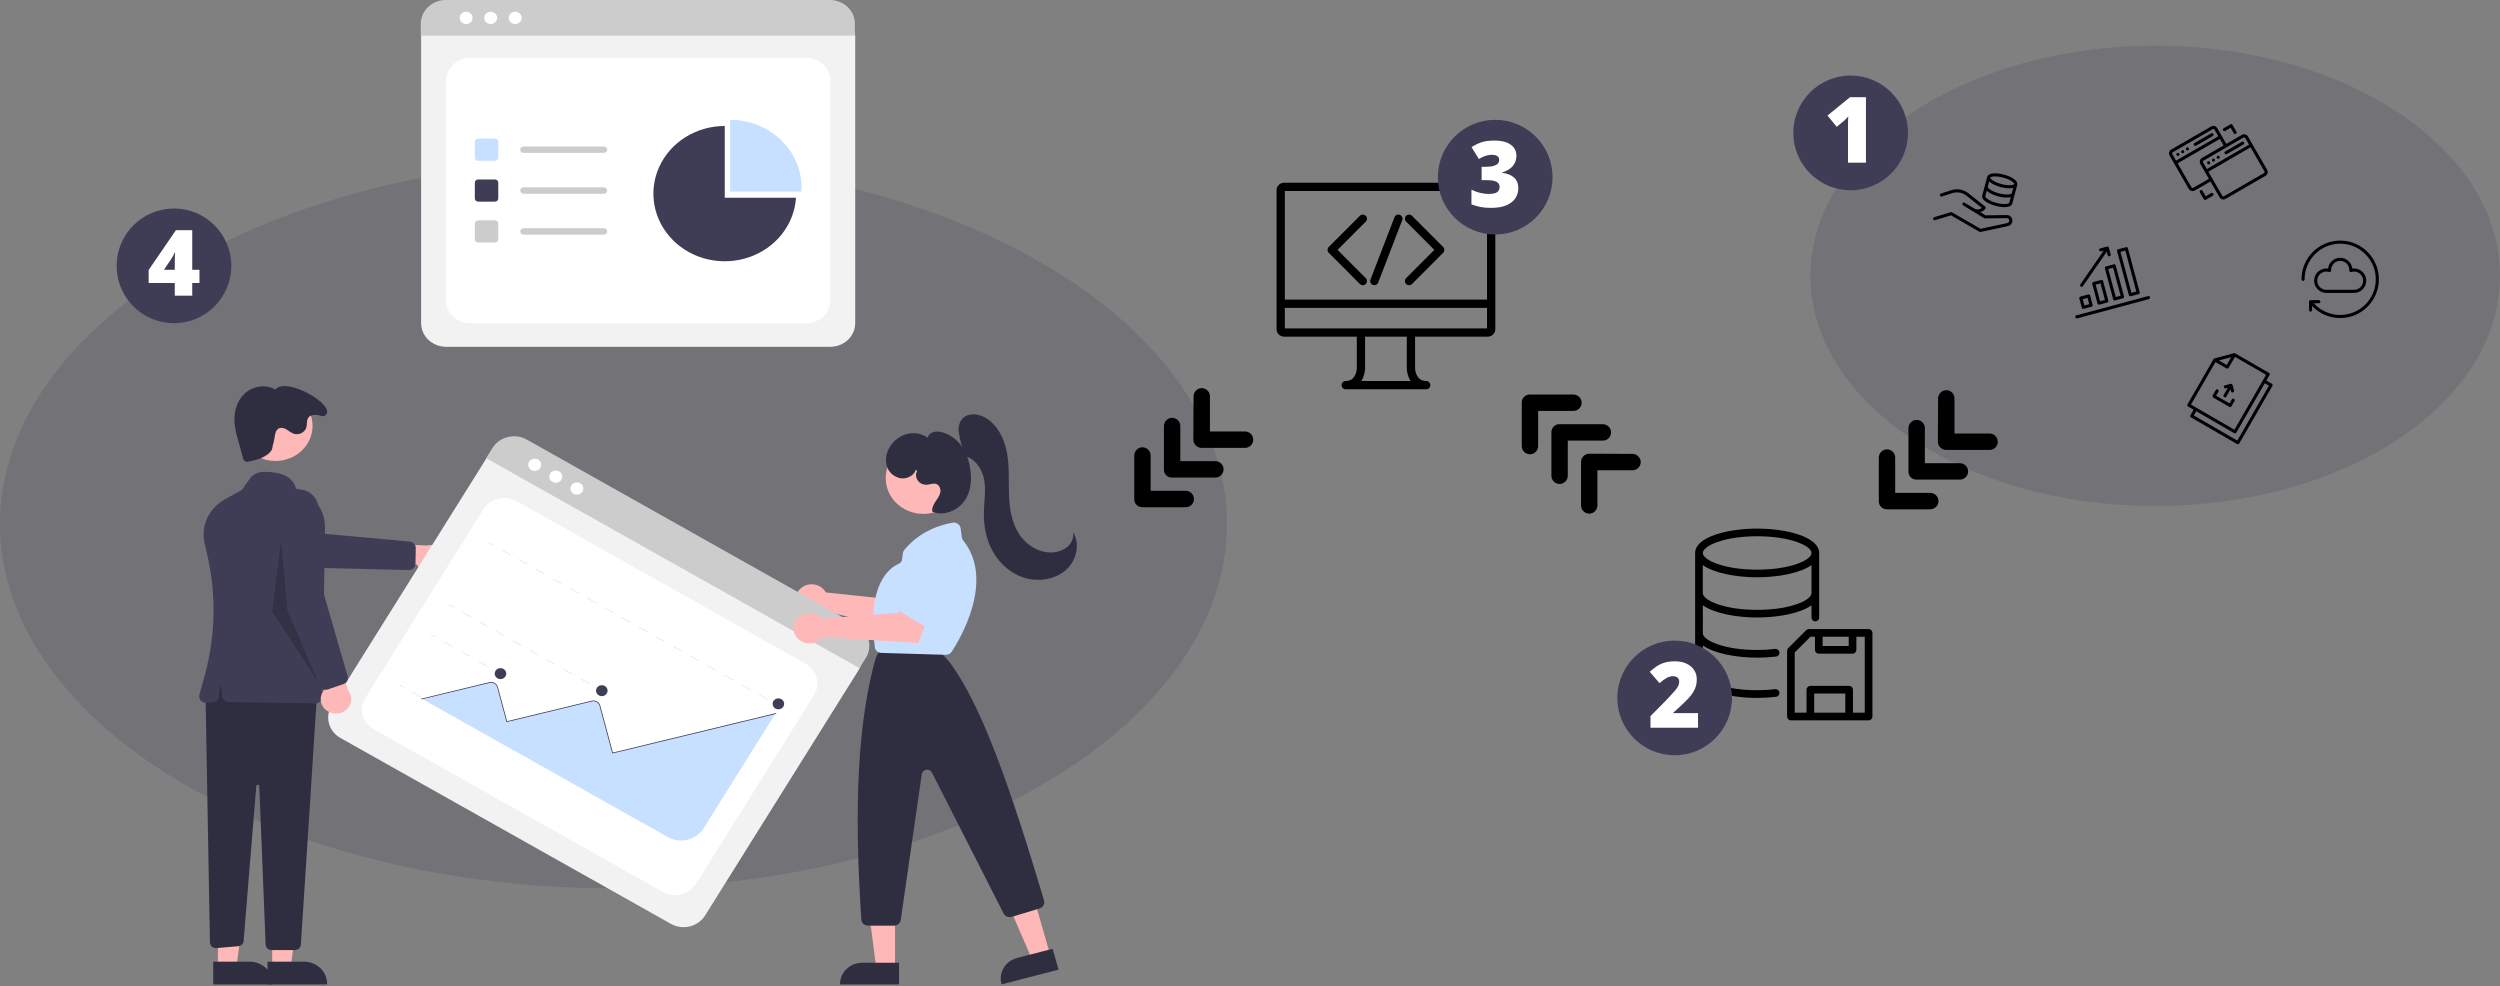 <svg width="1090" height="430" viewBox="0 0 1090 430" fill="none" xmlns="http://www.w3.org/2000/svg">
<rect x="0" y="0" width="1090" height="430" fill="#808080" stroke="none"/>
<ellipse cx="939.685" cy="120.271" rx="150.315" ry="100.333" fill="#3F3D56" fill-opacity="0.2"/>
<g clip-path="url(#clip0_23_180)">
<path d="M949.391 67.983C949.48 68.002 949.567 68.006 949.654 67.995C949.741 67.983 949.827 67.957 949.903 67.913C950.061 67.822 950.17 67.673 950.22 67.504C950.239 67.415 950.252 67.329 950.237 67.236C950.226 67.149 950.194 67.066 950.15 66.99C950.106 66.914 950.05 66.845 949.981 66.791C949.908 66.732 949.827 66.701 949.741 66.673C949.483 66.604 949.196 66.7 949.034 66.918C948.98 66.988 948.94 67.066 948.912 67.152C948.871 67.324 948.894 67.514 948.982 67.666C949.026 67.742 949.087 67.808 949.157 67.861C949.23 67.92 949.304 67.955 949.391 67.983L949.391 67.983Z" fill="black"/>
<path d="M951.482 66.773C951.565 66.796 951.653 66.799 951.74 66.788C951.827 66.777 951.913 66.751 951.989 66.707C952.147 66.616 952.256 66.467 952.306 66.297C952.353 66.122 952.324 65.936 952.236 65.784C952.148 65.632 952.002 65.514 951.827 65.467C951.569 65.397 951.282 65.493 951.12 65.712C951.066 65.782 951.026 65.86 951.004 65.943C950.957 66.118 950.98 66.308 951.068 66.46C951.112 66.536 951.173 66.602 951.243 66.655C951.315 66.714 951.39 66.749 951.482 66.773L951.482 66.773Z" fill="black"/>
<path d="M953.567 65.568C953.65 65.59 953.738 65.594 953.825 65.582C953.912 65.571 953.998 65.545 954.074 65.501C954.232 65.41 954.34 65.261 954.391 65.091C954.41 65.003 954.423 64.917 954.408 64.824C954.397 64.737 954.365 64.654 954.321 64.578C954.233 64.426 954.087 64.308 953.912 64.261C953.654 64.192 953.367 64.287 953.205 64.506C953.151 64.576 953.111 64.654 953.088 64.737C953.042 64.912 953.065 65.102 953.153 65.254C953.197 65.33 953.258 65.396 953.327 65.449C953.401 65.508 953.475 65.543 953.567 65.568L953.567 65.568Z" fill="black"/>
<path d="M957.475 63.535L964.777 59.312C965.099 59.126 965.21 58.711 965.024 58.389C964.839 58.067 964.424 57.956 964.103 58.142L956.8 62.365C956.479 62.551 956.368 62.966 956.553 63.288C956.739 63.609 957.147 63.724 957.475 63.535Z" fill="black"/>
<path d="M977.465 58.8L970.66 62.736L966.687 55.843C966.157 54.924 964.978 54.607 964.06 55.138L946.653 65.205C945.736 65.735 945.42 66.917 945.949 67.835L954.317 82.352C954.846 83.271 956.026 83.587 956.943 83.057L963.748 79.121L967.721 86.014C968.251 86.933 969.43 87.25 970.348 86.719L987.755 76.652C988.672 76.122 988.989 74.941 988.459 74.022L980.091 59.505C979.562 58.587 978.382 58.27 977.465 58.8L977.465 58.8ZM978.923 60.181L980.582 63.059L962.181 73.701L960.522 70.822C960.363 70.547 960.457 70.196 960.732 70.037L978.139 59.97C978.414 59.812 978.764 59.906 978.922 60.181L978.923 60.181ZM947.327 66.375L964.735 56.309C965.009 56.15 965.359 56.244 965.518 56.519L967.177 59.398L948.776 70.039L947.117 67.16C946.958 66.885 947.052 66.534 947.327 66.376L947.327 66.375ZM956.268 81.887C955.993 82.046 955.643 81.952 955.485 81.677L949.451 71.209L967.852 60.568L969.491 63.412L960.057 68.867C959.14 69.398 958.824 70.579 959.354 71.498L963.077 77.958L956.272 81.893L956.268 81.887ZM987.081 75.482L969.673 85.549C969.398 85.708 969.048 85.614 968.89 85.339L962.853 74.865L981.254 64.224L987.291 74.698C987.449 74.972 987.356 75.323 987.081 75.482L987.081 75.482Z" fill="black"/>
<path d="M963.151 70.331C963.063 70.312 962.971 70.303 962.885 70.314C962.711 70.336 962.547 70.431 962.441 70.57C962.381 70.644 962.344 70.728 962.322 70.811C962.3 70.894 962.291 70.985 962.302 71.072C962.316 71.165 962.349 71.248 962.392 71.324C962.436 71.4 962.492 71.469 962.561 71.523C962.631 71.576 962.715 71.614 962.798 71.636C962.973 71.683 963.156 71.663 963.314 71.572C963.466 71.484 963.58 71.332 963.627 71.156C963.649 71.073 963.653 70.985 963.642 70.898C963.63 70.811 963.604 70.725 963.56 70.649C963.516 70.573 963.455 70.507 963.382 70.448C963.312 70.394 963.234 70.353 963.151 70.331Z" fill="black"/>
<path d="M965.231 69.128C964.979 69.056 964.692 69.151 964.526 69.364C964.467 69.437 964.43 69.521 964.408 69.604C964.386 69.687 964.382 69.775 964.387 69.866C964.402 69.959 964.434 70.042 964.478 70.118C964.566 70.27 964.712 70.388 964.884 70.43C965.059 70.477 965.242 70.457 965.399 70.365C965.551 70.278 965.666 70.125 965.707 69.953C965.754 69.778 965.734 69.595 965.646 69.442C965.602 69.366 965.541 69.3 965.468 69.241C965.398 69.188 965.32 69.147 965.231 69.128L965.231 69.128Z" fill="black"/>
<path d="M967.322 67.919C967.064 67.85 966.771 67.949 966.612 68.158C966.552 68.231 966.515 68.316 966.493 68.398C966.471 68.482 966.467 68.57 966.473 68.66C966.487 68.753 966.519 68.836 966.563 68.912C966.651 69.064 966.797 69.182 966.969 69.224C967.144 69.271 967.327 69.251 967.485 69.16C967.642 69.068 967.751 68.92 967.798 68.744C967.839 68.572 967.819 68.389 967.731 68.237C967.687 68.16 967.626 68.095 967.553 68.035C967.483 67.982 967.405 67.941 967.322 67.919L967.322 67.919Z" fill="black"/>
<path d="M969.957 66.949C970.143 67.271 970.557 67.382 970.879 67.197L978.182 62.973C978.503 62.788 978.614 62.372 978.428 62.05C978.243 61.729 977.828 61.617 977.507 61.803L970.204 66.026C969.883 66.212 969.772 66.627 969.957 66.949Z" fill="black"/>
<path d="M974.842 58.344C975.163 58.158 975.275 57.743 975.089 57.421L973.379 54.454C973.194 54.132 972.779 54.021 972.458 54.207L969.496 55.92C969.174 56.106 969.063 56.521 969.249 56.843C969.434 57.164 969.849 57.276 970.17 57.09L972.548 55.715L973.921 58.096C974.11 58.424 974.521 58.529 974.842 58.344Z" fill="black"/>
<path d="M959.381 82.95C959.06 83.136 958.949 83.551 959.134 83.873L960.844 86.839C961.03 87.161 961.445 87.272 961.766 87.087L964.728 85.374C965.049 85.188 965.16 84.773 964.975 84.451C964.789 84.129 964.375 84.018 964.053 84.204L961.675 85.579L960.303 83.197C960.117 82.876 959.703 82.764 959.381 82.95Z" fill="black"/>
</g>
<g clip-path="url(#clip1_23_180)">
<path d="M953.991 177.233L956.403 178.628L955.011 181.045C954.825 181.367 954.936 181.782 955.257 181.968L975.382 193.606C975.703 193.792 976.118 193.68 976.303 193.358L990.782 168.239C990.968 167.917 990.857 167.502 990.535 167.316L988.123 165.921L989.516 163.504C989.701 163.183 989.59 162.767 989.269 162.582L974.542 154.065C974.531 154.058 974.516 154.058 974.498 154.047C974.431 154.016 974.363 153.985 974.291 153.974C974.204 153.963 974.113 153.973 974.024 153.992L965.513 156.286C965.43 156.308 965.346 156.346 965.276 156.399C965.206 156.452 965.145 156.518 965.101 156.594L953.739 176.307C953.559 176.632 953.664 177.044 953.991 177.233L953.991 177.233ZM989.276 168.149L975.472 192.097L956.516 181.135L957.572 179.304L974.115 188.871C974.436 189.057 974.851 188.945 975.036 188.623L987.448 167.091L989.276 168.149ZM974.205 187.363L955.249 176.4L965.937 157.858L970.751 160.641C971.072 160.827 971.486 160.716 971.672 160.394L974.451 155.573L988.009 163.414L974.205 187.363ZM967.435 157.164L972.807 155.722L970.841 159.133L967.435 157.164Z" fill="black"/>
<path d="M970.43 169.319L971.324 169.079L969.496 172.251C969.311 172.573 969.422 172.988 969.743 173.174C970.064 173.359 970.479 173.248 970.664 172.926L972.493 169.755L972.732 170.651C972.782 170.835 972.897 170.972 973.049 171.06C973.201 171.148 973.381 171.174 973.562 171.13C973.921 171.034 974.133 170.665 974.037 170.305L973.375 167.832C973.353 167.749 973.316 167.665 973.257 167.591C973.151 167.452 972.987 167.357 972.813 167.335C972.726 167.323 972.638 167.327 972.546 167.352L970.077 168.015C969.717 168.111 969.505 168.48 969.601 168.84C969.697 169.199 970.071 169.416 970.43 169.319L970.43 169.319Z" fill="black"/>
<path d="M966.079 170.072L964.73 172.412C964.544 172.734 964.655 173.149 964.977 173.335L971.987 177.389C972.309 177.575 972.723 177.464 972.909 177.142L974.258 174.802C974.443 174.48 974.332 174.065 974.011 173.879C973.69 173.693 973.275 173.804 973.089 174.126L972.078 175.882L966.236 172.503L967.247 170.748C967.433 170.426 967.322 170.011 967.001 169.825C966.679 169.639 966.264 169.75 966.079 170.072L966.079 170.072Z" fill="black"/>
</g>
<path d="M1026.36 127.709C1029.3 127.709 1031.68 125.317 1031.68 122.378C1031.68 119.439 1029.3 117.047 1026.36 117.047C1026.11 117.047 1025.86 117.068 1025.61 117.101C1025.3 114.453 1023.05 112.392 1020.32 112.392C1017.6 112.392 1015.35 114.453 1015.04 117.101C1014.79 117.068 1014.54 117.047 1014.29 117.047C1011.35 117.047 1008.96 119.439 1008.96 122.378C1008.96 125.317 1011.35 127.709 1014.29 127.709H1026.36ZM1010.31 122.379C1010.31 120.183 1012.09 118.399 1014.29 118.399C1014.69 118.399 1015.1 118.46 1015.48 118.581C1015.69 118.649 1015.92 118.609 1016.09 118.473C1016.27 118.338 1016.36 118.129 1016.36 117.906L1016.35 117.724C1016.35 115.528 1018.13 113.744 1020.32 113.744C1022.52 113.744 1024.3 115.528 1024.3 117.724L1024.28 117.906C1024.28 118.129 1024.37 118.338 1024.55 118.473C1024.72 118.609 1024.95 118.649 1025.16 118.581C1025.54 118.46 1025.95 118.399 1026.35 118.399C1028.55 118.399 1030.33 120.183 1030.33 122.379C1030.33 124.574 1028.55 126.358 1026.35 126.358H1014.29C1012.1 126.358 1010.31 124.568 1010.31 122.379H1010.31Z" fill="black"/>
<path d="M1020.32 104.893C1011.02 104.893 1003.46 112.467 1003.46 121.784C1003.46 122.155 1003.76 122.459 1004.13 122.459C1004.51 122.459 1004.81 122.155 1004.81 121.784C1004.81 113.216 1011.77 106.244 1020.32 106.244C1028.88 106.244 1035.84 113.216 1035.84 121.784C1035.84 130.351 1028.88 137.324 1020.32 137.324C1015.89 137.324 1011.78 135.479 1008.84 132.223H1011.01C1011.38 132.223 1011.68 131.919 1011.68 131.547C1011.68 131.176 1011.38 130.872 1011.01 130.872H1007.39C1007.37 130.872 1007.35 130.885 1007.32 130.885C1007.27 130.892 1007.23 130.899 1007.18 130.912C1007.14 130.926 1007.1 130.946 1007.06 130.973C1007.04 130.987 1007.01 130.994 1006.99 131.007C1006.98 131.014 1006.97 131.027 1006.97 131.041C1006.93 131.074 1006.9 131.108 1006.87 131.149C1006.85 131.182 1006.83 131.216 1006.81 131.25C1006.79 131.29 1006.78 131.331 1006.77 131.371C1006.75 131.419 1006.74 131.459 1006.74 131.507C1006.74 131.52 1006.73 131.534 1006.73 131.554V135.175C1006.73 135.547 1007.03 135.851 1007.41 135.851C1007.78 135.851 1008.08 135.547 1008.08 135.175V133.398C1011.25 136.769 1015.61 138.675 1020.32 138.675C1029.63 138.675 1037.19 131.101 1037.19 121.784C1037.19 112.467 1029.63 104.893 1020.32 104.893L1020.32 104.893Z" fill="black"/>
<path d="M907.066 129.304C906.708 129.401 906.493 129.773 906.589 130.132L907.674 134.185C907.77 134.544 908.141 134.758 908.5 134.662L911.921 133.744C912.279 133.648 912.494 133.276 912.398 132.917L911.313 128.864C911.217 128.505 910.846 128.29 910.487 128.386L907.066 129.304ZM910.913 132.616L908.796 133.184L908.061 130.437L910.178 129.868L910.913 132.616Z" fill="black"/>
<path d="M912.695 122.961C912.337 123.057 912.122 123.429 912.218 123.788L914.507 132.344C914.603 132.703 914.975 132.918 915.333 132.822L918.754 131.903C919.112 131.807 919.327 131.435 919.231 131.076L916.942 122.52C916.846 122.161 916.474 121.946 916.116 122.042L912.695 122.961ZM917.755 130.78L915.637 131.348L913.696 124.091L915.813 123.522L917.755 130.78Z" fill="black"/>
<path d="M922.169 130.993L925.59 130.075C925.948 129.979 926.163 129.607 926.067 129.248L922.449 115.725C922.353 115.366 921.982 115.151 921.623 115.248L918.202 116.166C917.844 116.262 917.629 116.634 917.725 116.993L921.343 130.516C921.439 130.875 921.81 131.09 922.169 130.993ZM919.203 117.296L921.32 116.728L924.589 128.945L922.471 129.513L919.203 117.296Z" fill="black"/>
<path d="M926.946 107.762L923.525 108.68C923.167 108.777 922.953 109.149 923.049 109.508L928.178 128.682C928.274 129.041 928.645 129.255 929.004 129.159L932.425 128.241C932.783 128.145 932.998 127.773 932.902 127.414L927.773 108.24C927.676 107.881 927.305 107.666 926.946 107.762L926.946 107.762ZM931.424 127.111L929.306 127.679L924.526 109.81L926.644 109.242L931.424 127.111Z" fill="black"/>
<path d="M936.592 129.096L905.317 137.489C904.959 137.586 904.744 137.958 904.84 138.317C904.936 138.676 905.308 138.891 905.666 138.795L936.941 130.401C937.299 130.305 937.514 129.932 937.418 129.573C937.322 129.215 936.95 129 936.592 129.096Z" fill="black"/>
<path d="M918.941 111.254C919.037 111.613 919.409 111.828 919.767 111.731C920.125 111.635 920.34 111.263 920.244 110.904L919.465 107.993C919.457 107.961 919.437 107.938 919.421 107.907C919.403 107.863 919.384 107.819 919.36 107.784C919.328 107.743 919.299 107.709 919.262 107.677C919.242 107.655 919.222 107.632 919.195 107.611C919.187 107.606 919.181 107.608 919.172 107.603C919.131 107.579 919.085 107.564 919.045 107.546C919.006 107.529 918.973 107.51 918.93 107.507C918.894 107.503 918.853 107.507 918.817 107.503C918.768 107.502 918.719 107.501 918.674 107.513C918.667 107.515 918.652 107.512 918.646 107.514L915.734 108.295C915.375 108.392 915.161 108.764 915.257 109.123C915.353 109.482 915.724 109.697 916.083 109.6L917.21 109.298L907.031 124.005C906.82 124.314 906.897 124.733 907.199 124.946C907.369 125.062 907.573 125.091 907.755 125.042C907.905 125.002 908.041 124.909 908.137 124.772L918.537 109.746L918.941 111.254Z" fill="black"/>
<path d="M875.186 97.265L863.499 99.759L851.064 92.575C850.9 92.482 850.71 92.459 850.528 92.515L843.295 94.701C842.94 94.801 842.741 95.181 842.848 95.539C842.917 95.774 843.104 95.936 843.319 95.994C843.437 96.025 843.563 96.025 843.691 95.989L850.649 93.89L863.054 101.06C863.2 101.141 863.366 101.171 863.53 101.131L875.477 98.581C876.135 98.443 876.688 98.046 877.043 97.477C877.398 96.907 877.496 96.227 877.327 95.58C877.046 94.49 876.059 93.743 874.938 93.757L865.665 93.884L863.389 92.497C864.257 92.254 865.049 91.746 865.63 90.986C865.854 90.696 865.799 90.276 865.512 90.045L858.192 84.254C856.095 82.594 853.323 82.094 850.776 82.922L846.242 84.391C845.89 84.506 845.69 84.886 845.812 85.241C845.927 85.593 846.307 85.793 846.661 85.671L851.195 84.202C853.312 83.518 855.611 83.932 857.358 85.311L864.088 90.642C863.155 91.413 861.808 91.541 860.734 90.882L856.63 88.396C856.311 88.205 855.9 88.305 855.703 88.623C855.506 88.941 855.612 89.354 855.93 89.551L860.034 92.037L865.122 95.131C865.23 95.195 865.354 95.228 865.48 95.227L874.947 95.103C875.446 95.09 875.886 95.432 876.015 95.914C876.09 96.207 876.046 96.503 875.886 96.761C875.725 97.025 875.483 97.198 875.186 97.265L875.186 97.265Z" fill="black"/>
<path d="M879.527 80.594C880.006 78.805 876.965 76.989 873.714 76.117C870.462 75.244 866.922 75.294 866.444 77.082L865.362 81.129C865.356 81.148 865.356 81.176 865.351 81.196C865.347 81.209 865.337 81.22 865.334 81.233L864.251 85.279C863.752 87.146 866.911 88.91 870.065 89.757C873.218 90.603 876.833 90.664 877.334 88.791L878.417 84.744C878.42 84.731 878.417 84.716 878.421 84.704C878.426 84.684 878.438 84.666 878.445 84.64L879.527 80.594ZM867.295 79.123C868.371 80.139 870.27 81.026 872.257 81.56C874.244 82.093 876.333 82.276 877.771 81.934L877.141 84.29C877.031 84.701 874.925 85.213 871.524 84.3C868.123 83.388 866.555 81.889 866.665 81.478L867.295 79.123ZM873.364 77.422C876.765 78.335 878.334 79.833 878.224 80.244C878.114 80.655 876.007 81.167 872.606 80.254C869.205 79.341 867.637 77.843 867.747 77.432C867.857 77.021 869.963 76.509 873.364 77.422ZM870.416 88.445C867.015 87.532 865.446 86.033 865.556 85.622L866.212 83.168C867.288 84.185 869.188 85.072 871.175 85.606C873.162 86.139 875.25 86.322 876.689 85.98L876.033 88.434C875.923 88.846 873.823 89.359 870.416 88.445Z" fill="black"/>
<path d="M814.707 274.276H788.67C788.236 274.276 787.802 274.46 787.485 274.761L779.651 282.604C779.334 282.922 779.167 283.34 779.167 283.791L779.166 312.404C779.166 313.324 779.918 314.076 780.836 314.076H814.707C815.626 314.076 816.377 313.324 816.377 312.404V275.951C816.377 275.014 815.626 274.278 814.707 274.278L814.707 274.276ZM806.038 277.621V281.668H794.665V277.621H806.038ZM790.99 310.731V302.387H804.552L804.552 310.731H790.99ZM813.036 310.731H807.892V300.715C807.892 299.795 807.141 299.043 806.222 299.043L789.32 299.042C788.401 299.042 787.65 299.794 787.65 300.714V310.731H782.506L782.505 284.476L789.353 277.62H791.323V283.339C791.323 284.259 792.075 285.011 792.993 285.011H807.707C808.626 285.011 809.377 284.259 809.377 283.339L809.379 277.62H813.037L813.036 310.731Z" fill="black"/>
<path d="M774.356 303.808C775.275 303.708 775.926 302.872 775.826 301.952C775.726 301.033 774.891 300.364 773.972 300.481C771.45 300.782 768.812 300.932 766.139 300.932C751.459 300.932 742.44 296.685 742.44 293.642V281.418C747.35 284.896 756.936 286.735 766.139 286.735C768.962 286.735 771.717 286.585 774.357 286.267C775.275 286.167 775.927 285.331 775.827 284.411C775.727 283.491 774.892 282.822 773.973 282.939C771.468 283.24 768.829 283.391 766.14 283.391C751.46 283.391 742.44 279.143 742.44 276.116L742.439 263.909C747.35 267.387 756.936 269.227 766.139 269.227C775.341 269.227 784.912 267.404 789.822 263.909V269.243C789.822 270.163 790.574 270.915 791.492 270.915C792.411 270.915 793.162 270.163 793.162 269.243V241.1C793.162 234.193 779.233 230.465 766.122 230.465C753.011 230.465 739.081 234.193 739.081 241.1V293.658C739.081 300.565 753.01 304.293 766.122 304.293C768.928 304.277 771.7 304.126 774.356 303.808L774.356 303.808ZM766.122 265.899C751.441 265.899 742.422 261.651 742.422 258.608V246.384C747.332 249.862 756.919 251.702 766.122 251.702C775.324 251.702 784.911 249.862 789.821 246.384V258.608C789.821 261.651 780.802 265.899 766.122 265.899ZM766.122 233.808C780.802 233.808 789.821 238.056 789.821 241.098C789.821 244.142 780.803 248.373 766.122 248.373C751.441 248.373 742.422 244.126 742.422 241.099C742.422 238.072 751.441 233.808 766.122 233.808Z" fill="black"/>
<g clip-path="url(#clip2_23_180)">
<path d="M845.989 195.109C846.669 195.791 847.562 196.174 848.497 196.174L867.459 196.174C869.415 196.174 871.03 194.556 871.03 192.598C871.03 190.64 869.415 189.022 867.459 189.022L852.153 189.022L852.153 173.698C852.153 171.74 850.538 170.122 848.582 170.122C847.562 170.122 846.711 170.548 846.074 171.187C845.436 171.825 845.011 172.762 845.011 173.698L844.926 192.598C844.926 193.535 845.308 194.429 845.989 195.11L845.989 195.109Z" fill="black"/>
<path d="M835.572 209.114L854.534 209.114C856.49 209.114 858.106 207.497 858.106 205.539C858.106 203.581 856.49 201.963 854.534 201.963L839.229 201.963L839.229 186.639C839.229 184.681 837.613 183.063 835.658 183.063C834.637 183.063 833.787 183.489 833.149 184.127C832.512 184.766 832.086 185.702 832.086 186.639L832.086 205.624C832.001 207.497 833.617 209.115 835.573 209.115L835.572 209.114Z" fill="black"/>
<path d="M822.648 222.055L841.61 222.055C843.565 222.055 845.181 220.437 845.181 218.479C845.181 216.521 843.565 214.904 841.61 214.904L826.304 214.904L826.304 199.494C826.304 197.536 824.688 195.919 822.733 195.919C821.713 195.919 820.862 196.344 820.224 196.983C819.587 197.621 819.162 198.558 819.161 199.494L819.161 218.479C819.076 220.438 820.692 222.055 822.648 222.055L822.648 222.055Z" fill="black"/>
</g>
<g clip-path="url(#clip3_23_180)">
<path d="M690.398 198.877C689.718 199.558 689.336 200.452 689.335 201.388L689.335 220.374C689.335 222.332 690.951 223.949 692.907 223.949C694.862 223.949 696.478 222.332 696.478 220.374L696.478 205.049L711.784 205.049C713.739 205.049 715.355 203.431 715.355 201.474C715.355 200.452 714.93 199.6 714.292 198.962C713.654 198.324 712.719 197.898 711.783 197.898L692.907 197.813C691.971 197.813 691.078 198.196 690.398 198.877L690.398 198.877Z" fill="black"/>
<path d="M676.411 188.448L676.411 207.433C676.411 209.391 678.026 211.009 679.982 211.009C681.937 211.009 683.553 209.391 683.553 207.433L683.553 192.109L698.859 192.109C700.814 192.109 702.43 190.491 702.43 188.533C702.43 187.512 702.005 186.66 701.367 186.022C700.729 185.383 699.794 184.957 698.859 184.957L679.897 184.957C678.026 184.872 676.41 186.49 676.41 188.448L676.411 188.448Z" fill="black"/>
<path d="M663.486 175.507L663.486 194.492C663.486 196.45 665.102 198.068 667.057 198.068C669.013 198.068 670.628 196.45 670.628 194.492L670.628 179.168L686.019 179.168C687.975 179.168 689.59 177.55 689.59 175.592C689.59 174.571 689.165 173.719 688.527 173.081C687.89 172.443 686.954 172.017 686.019 172.017L667.057 172.017C665.101 171.931 663.485 173.549 663.485 175.507L663.486 175.507Z" fill="black"/>
</g>
<path d="M648.679 79.664H559.866C558.057 79.664 556.585 81.138 556.585 82.95V143.502C556.585 145.314 558.057 146.788 559.866 146.788H591.572L591.573 160.604C591.566 160.829 591.365 166.122 586.726 166.122C585.73 166.122 584.923 166.93 584.923 167.927C584.923 168.925 585.73 169.733 586.726 169.733H621.821C622.817 169.733 623.624 168.925 623.624 167.927C623.624 166.93 622.817 166.122 621.821 166.122C617.307 166.122 616.994 161.162 616.974 160.654L616.973 146.788H648.679C650.488 146.788 651.96 145.314 651.96 143.503V82.948C651.96 81.137 650.488 79.663 648.679 79.663V79.664ZM593.526 166.124C594.689 164.304 595.137 162.17 595.18 160.657V146.79H613.366L613.367 160.708C613.409 162.195 613.856 164.313 615.016 166.125L593.526 166.124ZM648.353 143.177H560.193V134.223H648.353V143.177ZM648.353 130.612H560.193V83.277H648.353V130.612Z" fill="black"/>
<path d="M592.914 123.814C593.266 124.167 593.728 124.343 594.189 124.343C594.65 124.343 595.112 124.167 595.464 123.814C596.169 123.109 596.169 121.966 595.464 121.26L583.168 108.948L595.464 96.637C596.169 95.932 596.169 94.788 595.464 94.083C594.759 93.377 593.618 93.377 592.913 94.083L579.341 107.671C579.003 108.01 578.813 108.469 578.813 108.948C578.813 109.426 579.003 109.886 579.341 110.224L592.914 123.814Z" fill="black"/>
<path d="M613.078 123.814C613.43 124.167 613.891 124.343 614.353 124.343C614.814 124.343 615.275 124.167 615.628 123.814L629.201 110.225C629.539 109.887 629.729 109.428 629.729 108.949C629.729 108.469 629.539 108.01 629.201 107.671L615.628 94.083C614.923 93.377 613.782 93.377 613.077 94.083C612.372 94.788 612.372 95.931 613.077 96.637L625.373 108.948L613.078 121.261C612.373 121.966 612.373 123.11 613.078 123.814V123.814Z" fill="black"/>
<path d="M598.566 124.221C598.779 124.303 598.999 124.342 599.214 124.342C599.939 124.342 600.622 123.902 600.898 123.185L611.364 96.007C611.723 95.076 611.259 94.031 610.329 93.672C609.398 93.313 608.356 93.777 607.998 94.708L597.532 121.886C597.173 122.817 597.637 123.862 598.566 124.221L598.566 124.221Z" fill="black"/>
<ellipse cx="267.476" cy="228.424" rx="267.476" ry="158.902" fill="#3F3D56" fill-opacity="0.2"/>
<g clip-path="url(#clip4_23_180)">
<path d="M362.027 151.2H194.459C191.582 151.197 188.825 150.112 186.791 148.184C184.757 146.255 183.613 143.641 183.609 140.914V16.142C183.612 14.144 184.45 12.229 185.94 10.816C187.43 9.403 189.45 8.608 191.558 8.606H364.791C366.935 8.609 368.99 9.417 370.506 10.854C372.022 12.291 372.874 14.24 372.877 16.272V140.914C372.874 143.641 371.73 146.255 369.696 148.184C367.662 150.112 364.904 151.197 362.027 151.2Z" fill="#F2F2F2"/>
<path d="M204.98 140.914H351.507C354.297 140.914 356.973 139.863 358.946 137.992C360.919 136.122 362.027 133.585 362.027 130.94V35.221C362.027 32.576 360.919 30.039 358.946 28.168C356.973 26.298 354.297 25.247 351.507 25.247H204.98C202.189 25.247 199.513 26.298 197.54 28.168C195.567 30.039 194.459 32.576 194.459 35.221V130.94C194.459 133.585 195.567 136.122 197.54 137.992C199.513 139.863 202.189 140.914 204.98 140.914Z" fill="white"/>
<path d="M372.726 15.553H183.457V10.317C183.461 7.581 184.61 4.958 186.651 3.024C188.693 1.09 191.46 0.002 194.346 0H361.837C364.723 0.002 367.49 1.09 369.532 3.024C371.573 4.958 372.722 7.581 372.726 10.317V15.553Z" fill="#CCCCCC"/>
<path d="M203.247 10.463C204.802 10.463 206.063 9.267 206.063 7.792C206.063 6.318 204.802 5.122 203.247 5.122C201.691 5.122 200.43 6.318 200.43 7.792C200.43 9.267 201.691 10.463 203.247 10.463Z" fill="white"/>
<path d="M213.937 10.463C215.493 10.463 216.754 9.267 216.754 7.792C216.754 6.318 215.493 5.122 213.937 5.122C212.382 5.122 211.121 6.318 211.121 7.792C211.121 9.267 212.382 10.463 213.937 10.463Z" fill="white"/>
<path d="M224.628 10.463C226.184 10.463 227.445 9.267 227.445 7.792C227.445 6.318 226.184 5.122 224.628 5.122C223.073 5.122 221.812 6.318 221.812 7.792C221.812 9.267 223.073 10.463 224.628 10.463Z" fill="white"/>
<path d="M215.762 70.103H208.506C208.112 70.103 207.735 69.954 207.457 69.69C207.178 69.427 207.022 69.069 207.021 68.696V61.816C207.022 61.443 207.178 61.085 207.457 60.822C207.735 60.558 208.112 60.409 208.506 60.409H215.762C216.156 60.409 216.533 60.558 216.811 60.822C217.09 61.085 217.246 61.443 217.247 61.816V68.696C217.246 69.069 217.09 69.427 216.811 69.69C216.533 69.954 216.156 70.103 215.762 70.103Z" fill="#C7E0FF"/>
<path d="M215.762 87.927H208.506C208.112 87.927 207.735 87.779 207.457 87.515C207.178 87.251 207.022 86.893 207.021 86.52V79.641C207.022 79.267 207.178 78.91 207.457 78.646C207.735 78.382 208.112 78.234 208.506 78.233H215.762C216.156 78.234 216.533 78.382 216.811 78.646C217.09 78.91 217.246 79.267 217.247 79.641V86.52C217.246 86.893 217.09 87.251 216.811 87.515C216.533 87.779 216.156 87.927 215.762 87.927Z" fill="#3F3D56"/>
<path d="M215.762 105.752H208.506C208.112 105.751 207.735 105.603 207.457 105.339C207.178 105.075 207.022 104.718 207.021 104.345V97.465C207.022 97.092 207.178 96.734 207.457 96.471C207.735 96.207 208.112 96.058 208.506 96.058H215.762C216.156 96.058 216.533 96.207 216.811 96.471C217.09 96.734 217.246 97.092 217.247 97.465V104.345C217.246 104.718 217.09 105.075 216.811 105.339C216.533 105.603 216.156 105.751 215.762 105.752Z" fill="#CCCCCC"/>
<path d="M263.261 66.663H228.297C227.903 66.662 227.527 66.514 227.249 66.25C226.971 65.986 226.815 65.629 226.815 65.256C226.815 64.883 226.971 64.526 227.249 64.262C227.527 63.998 227.903 63.849 228.297 63.849H263.261C263.456 63.848 263.649 63.884 263.83 63.955C264.01 64.025 264.174 64.129 264.312 64.26C264.45 64.391 264.56 64.546 264.635 64.717C264.71 64.888 264.748 65.071 264.748 65.256C264.748 65.441 264.71 65.624 264.635 65.795C264.56 65.966 264.45 66.121 264.312 66.252C264.174 66.383 264.01 66.486 263.83 66.557C263.649 66.627 263.456 66.663 263.261 66.663Z" fill="#CCCCCC"/>
<path d="M263.261 84.487H228.297C227.903 84.487 227.527 84.338 227.249 84.074C226.971 83.811 226.815 83.453 226.815 83.08C226.815 82.708 226.971 82.35 227.249 82.086C227.527 81.823 227.903 81.674 228.297 81.673H263.261C263.654 81.673 264.032 81.821 264.31 82.085C264.589 82.349 264.745 82.707 264.745 83.08C264.745 83.454 264.589 83.811 264.31 84.075C264.032 84.339 263.654 84.487 263.261 84.487Z" fill="#CCCCCC"/>
<path d="M263.261 102.312H228.297C227.903 102.311 227.527 102.163 227.249 101.899C226.971 101.635 226.815 101.278 226.815 100.905C226.815 100.532 226.971 100.175 227.249 99.911C227.527 99.647 227.903 99.499 228.297 99.498H263.261C263.456 99.497 263.649 99.534 263.83 99.604C264.01 99.675 264.174 99.778 264.312 99.909C264.45 100.04 264.56 100.195 264.635 100.366C264.71 100.537 264.748 100.72 264.748 100.905C264.748 101.09 264.71 101.273 264.635 101.444C264.56 101.615 264.45 101.77 264.312 101.901C264.174 102.032 264.01 102.135 263.83 102.206C263.649 102.276 263.456 102.313 263.261 102.312Z" fill="#CCCCCC"/>
<path d="M349.406 83.527C349.444 82.936 349.465 82.34 349.465 81.74C349.465 73.916 346.187 66.414 340.352 60.882C334.517 55.35 326.603 52.243 318.351 52.243V83.527H349.406Z" fill="#C7E0FF"/>
<path d="M315.994 86.209V54.924C309.921 54.924 303.98 56.609 298.905 59.771C293.829 62.934 289.841 67.435 287.432 72.721C285.023 78.006 284.298 83.844 285.347 89.516C286.396 95.187 289.173 100.443 293.335 104.636C297.497 108.829 302.863 111.776 308.771 113.112C314.678 114.449 320.869 114.117 326.58 112.158C332.291 110.199 337.272 106.698 340.91 102.087C344.547 97.476 346.681 91.956 347.049 86.209H315.994Z" fill="#3F3D56"/>
<path d="M359.499 257.41C359.719 257.692 359.914 257.991 360.084 258.302L393.036 261.815L397.828 255.676L408.546 261.322L399.112 276.233L358.741 266.189C357.714 267.125 356.41 267.743 355.004 267.96C353.597 268.176 352.154 267.982 350.867 267.403C349.58 266.823 348.509 265.886 347.797 264.715C347.086 263.545 346.767 262.196 346.883 260.85C346.999 259.503 347.545 258.222 348.448 257.177C349.351 256.132 350.568 255.372 351.938 254.999C353.307 254.625 354.764 254.656 356.115 255.087C357.466 255.517 358.646 256.328 359.499 257.41Z" fill="#FFB8B8"/>
<path d="M191.362 249.345C190.529 249.809 189.598 250.095 188.636 250.181C187.674 250.268 186.703 250.153 185.792 249.846C184.882 249.538 184.053 249.045 183.366 248.401C182.678 247.757 182.147 246.978 181.811 246.119L158.319 246.583L164.827 236.788L186.138 237.849C187.698 237.41 189.374 237.528 190.848 238.182C192.322 238.836 193.492 239.98 194.136 241.397C194.78 242.814 194.853 244.406 194.342 245.871C193.831 247.335 192.771 248.572 191.362 249.345V249.345Z" fill="#FFB8B8"/>
<path d="M181.037 246.541C180.851 247.131 180.465 247.647 179.938 248.009C179.412 248.371 178.775 248.559 178.125 248.544L135.13 247.509L96.199 236.581C95.128 236.28 94.13 235.781 93.265 235.111C92.399 234.442 91.682 233.616 91.156 232.682C90.63 231.747 90.305 230.723 90.2 229.669C90.095 228.614 90.212 227.55 90.545 226.539C90.878 225.528 91.419 224.59 92.138 223.779C92.856 222.968 93.738 222.3 94.731 221.815C95.724 221.33 96.809 221.037 97.923 220.953C99.036 220.869 100.157 220.995 101.218 221.325L136.391 232.258L178.606 236.121C179.345 236.192 180.03 236.522 180.525 237.048C181.02 237.574 181.289 238.256 181.28 238.96L181.158 245.787C181.154 246.042 181.113 246.296 181.037 246.541Z" fill="#3F3D56"/>
<path d="M118.686 421.78L126.747 421.779L130.582 392.301L118.685 392.301L118.686 421.78Z" fill="#FFB8B8"/>
<path d="M116.629 419.285L132.505 419.284H132.506C133.834 419.284 135.15 419.532 136.378 420.014C137.605 420.496 138.72 421.202 139.66 422.093C140.599 422.984 141.345 424.041 141.853 425.205C142.361 426.369 142.623 427.616 142.623 428.875V429.187L116.63 429.188L116.629 419.285Z" fill="#2F2E41"/>
<path d="M95.014 421.78L103.075 421.779L106.911 392.301L95.013 392.301L95.014 421.78Z" fill="#FFB8B8"/>
<path d="M92.958 419.285L108.833 419.284H108.834C110.163 419.284 111.478 419.532 112.706 420.014C113.933 420.496 115.049 421.202 115.988 422.093C116.928 422.984 117.673 424.041 118.181 425.205C118.69 426.369 118.951 427.616 118.951 428.875V429.187L92.958 429.188L92.958 419.285Z" fill="#2F2E41"/>
<path d="M89.604 302.647L91.529 410.924C91.535 411.267 91.615 411.605 91.766 411.917C91.916 412.229 92.132 412.508 92.401 412.738C92.671 412.967 92.987 413.141 93.33 413.249C93.673 413.357 94.037 413.397 94.397 413.365L103.83 412.552C104.449 412.499 105.028 412.24 105.464 411.821C105.9 411.401 106.166 410.849 106.214 410.262L111.737 342.722C111.75 342.563 111.826 342.415 111.951 342.308C112.075 342.201 112.238 342.143 112.405 342.147C112.573 342.15 112.733 342.214 112.853 342.325C112.973 342.437 113.043 342.587 113.05 342.746L115.81 411.833C115.836 412.477 116.124 413.087 116.614 413.535C117.104 413.982 117.758 414.232 118.438 414.232H128.555C129.225 414.232 129.869 413.99 130.357 413.555C130.845 413.119 131.139 412.524 131.18 411.891L138.262 302.023L96.179 292.049L89.604 302.647Z" fill="#2F2E41"/>
<path d="M120.128 200.976C129.048 200.976 136.278 194.121 136.278 185.665C136.278 177.209 129.048 170.354 120.128 170.354C111.209 170.354 103.978 177.209 103.978 185.665C103.978 194.121 111.209 200.976 120.128 200.976Z" fill="#FFB8B8"/>
<path d="M137.643 306.661C137.628 306.661 137.612 306.66 137.596 306.66L99.833 306.109C99.107 306.099 98.41 305.836 97.876 305.37C97.341 304.904 97.006 304.269 96.934 303.584L96.507 299.53C96.498 299.453 96.46 299.382 96.4 299.33C96.34 299.278 96.261 299.249 96.179 299.249C96.098 299.249 96.019 299.278 95.959 299.33C95.898 299.382 95.86 299.453 95.852 299.53L95.41 303.717C95.342 304.373 95.032 304.984 94.535 305.445C94.038 305.905 93.386 306.185 92.693 306.234L90.024 306.429C89.554 306.463 89.082 306.391 88.647 306.217C88.213 306.043 87.828 305.773 87.526 305.43C87.224 305.087 87.012 304.68 86.909 304.243C86.807 303.807 86.816 303.353 86.935 302.921L89.233 294.615C93.988 277.352 94.371 259.268 90.35 241.839L89.208 236.915C88.347 233.236 88.741 229.393 90.333 225.941C91.925 222.488 94.632 219.604 98.065 217.704L105.482 213.582L108.848 208.797C109.499 207.873 110.375 207.112 111.403 206.578C112.431 206.043 113.579 205.752 114.751 205.728C119.445 205.631 127.498 206.446 129.011 212.954C132.761 214.168 136.008 216.478 138.286 219.552C140.564 222.625 141.756 226.304 141.69 230.06L140.601 303.895C140.59 304.632 140.273 305.335 139.72 305.852C139.167 306.37 138.421 306.66 137.643 306.661Z" fill="#3F3D56"/>
<path d="M118.865 194.49C118.799 196.655 117.214 197.907 115.268 199.041C113.322 200.174 111.047 200.666 108.818 201.14C108.519 201.291 108.184 201.366 107.845 201.358C107.506 201.35 107.175 201.259 106.884 201.095C106.593 200.931 106.352 200.698 106.183 200.419C106.014 200.14 105.925 199.825 105.922 199.504L103.878 192.134C103.155 189.779 102.629 187.374 102.304 184.942C101.812 180.261 102.982 175.225 106.429 171.84C109.875 168.456 115.852 167.254 119.982 169.861C124.883 163.927 147.285 177.038 141.759 181.165C140.776 181.899 139.273 180.97 138.025 180.88C136.777 180.79 135.379 180.998 134.586 181.916C133.551 183.116 134.002 184.903 133.575 186.399C133.399 186.925 133.114 187.414 132.737 187.835C132.361 188.257 131.9 188.604 131.381 188.856C130.863 189.108 130.297 189.26 129.716 189.303C129.135 189.347 128.551 189.281 127.997 189.11C126.965 188.628 125.994 188.036 125.104 187.346C124.146 186.742 122.937 186.295 121.859 186.677C120.439 187.179 119.935 188.827 119.806 190.259C119.59 191.688 119.275 193.101 118.865 194.49Z" fill="#2F2E41"/>
<path opacity="0.2" d="M122.636 235.525L125.267 266.071L139.075 297.863L118.691 266.694L122.636 235.525Z" fill="black"/>
<path d="M292.514 402.795L148.399 321.739C145.927 320.345 144.139 318.078 143.427 315.436C142.716 312.794 143.139 309.992 144.604 307.645L211.756 200.336C212.833 198.619 214.585 197.377 216.627 196.883C218.668 196.389 220.834 196.683 222.647 197.7L371.634 281.496C373.477 282.535 374.81 284.225 375.34 286.194C375.87 288.163 375.555 290.252 374.463 292.001L307.381 399.197C305.91 401.541 303.519 403.236 300.732 403.911C297.945 404.585 294.99 404.184 292.514 402.795Z" fill="#F2F2F2"/>
<path d="M162.983 317.982L289.002 388.86C291.401 390.21 294.268 390.6 296.972 389.946C299.676 389.292 301.994 387.646 303.418 385.371L354.933 303.049C356.357 300.774 356.769 298.056 356.079 295.493C355.389 292.93 353.653 290.732 351.253 289.382L225.235 218.504C222.835 217.154 219.968 216.764 217.264 217.418C214.561 218.072 212.242 219.718 210.818 221.993L159.303 304.315C157.879 306.59 157.467 309.308 158.157 311.871C158.847 314.434 160.583 316.632 162.983 317.982Z" fill="white"/>
<path d="M374.72 291.31L211.941 199.757L214.76 195.253C216.236 192.902 218.635 191.202 221.432 190.526C224.229 189.85 227.194 190.253 229.677 191.647L373.725 272.666C376.206 274.064 378.001 276.338 378.716 278.989C379.431 281.639 379.007 284.451 377.538 286.806L374.72 291.31Z" fill="#CCCCCC"/>
<path d="M233.138 205.324C234.694 205.324 235.955 204.129 235.955 202.654C235.955 201.179 234.694 199.984 233.138 199.984C231.582 199.984 230.321 201.179 230.321 202.654C230.321 204.129 231.582 205.324 233.138 205.324Z" fill="white"/>
<path d="M242.333 210.496C243.889 210.496 245.15 209.3 245.15 207.825C245.15 206.351 243.889 205.155 242.333 205.155C240.777 205.155 239.516 206.351 239.516 207.825C239.516 209.3 240.777 210.496 242.333 210.496Z" fill="white"/>
<path d="M251.527 215.667C253.083 215.667 254.344 214.472 254.344 212.997C254.344 211.522 253.083 210.327 251.527 210.327C249.972 210.327 248.711 211.522 248.711 212.997C248.711 214.472 249.972 215.667 251.527 215.667Z" fill="white"/>
<path d="M338.501 306.938L338.318 307.231L340.171 308.273L340.354 307.98L338.501 306.938Z" fill="#E6E6E6"/>
<path d="M334.575 305.126L330.833 303.02L331.016 302.728L334.759 304.833L334.575 305.126ZM327.09 300.915L323.347 298.81L323.53 298.517L327.273 300.623L327.09 300.915ZM319.604 296.705L315.861 294.6L316.044 294.307L319.787 296.412L319.604 296.705ZM312.118 292.495L308.375 290.39L308.558 290.097L312.301 292.202L312.118 292.495ZM304.632 288.284L300.889 286.179L301.072 285.886L304.815 287.992L304.632 288.284ZM297.146 284.074L293.403 281.969L293.587 281.676L297.329 283.781L297.146 284.074ZM289.66 279.864L285.918 277.759L286.101 277.466L289.844 279.571L289.66 279.864ZM282.175 275.653L278.432 273.548L278.615 273.255L282.358 275.361L282.175 275.653ZM274.689 271.443L270.946 269.338L271.129 269.045L274.872 271.15L274.689 271.443ZM267.203 267.233L263.46 265.128L263.643 264.835L267.386 266.94L267.203 267.233ZM259.717 263.022L255.974 260.917L256.158 260.625L259.9 262.73L259.717 263.022ZM252.231 258.812L248.489 256.707L248.672 256.414L252.415 258.519L252.231 258.812ZM244.746 254.602L241.003 252.497L241.186 252.204L244.929 254.309L244.746 254.602ZM237.26 250.392L233.517 248.286L233.7 247.994L237.443 250.099L237.26 250.392ZM229.774 246.181L226.031 244.076L226.214 243.783L229.957 245.888L229.774 246.181ZM222.288 241.971L218.545 239.866L218.728 239.573L222.471 241.678L222.288 241.971Z" fill="#E6E6E6"/>
<path d="M213.133 236.426L212.95 236.718L214.802 237.76L214.985 237.467L213.133 236.426Z" fill="#E6E6E6"/>
<path d="M260.633 299.949L260.45 300.242L262.302 301.284L262.485 300.991L260.633 299.949Z" fill="#E6E6E6"/>
<path d="M256.762 298.168L253.075 296.094L253.258 295.801L256.945 297.875L256.762 298.168ZM249.388 294.02L245.7 291.946L245.884 291.653L249.571 293.727L249.388 294.02ZM242.013 289.872L238.326 287.798L238.509 287.506L242.196 289.579L242.013 289.872ZM234.638 285.724L230.951 283.651L231.134 283.358L234.822 285.432L234.638 285.724ZM227.264 281.577L223.576 279.503L223.76 279.21L227.447 281.284L227.264 281.577ZM219.889 277.429L216.202 275.355L216.385 275.062L220.072 277.136L219.889 277.429ZM212.514 273.281L208.827 271.207L209.01 270.914L212.698 272.988L212.514 273.281ZM205.14 269.133L201.453 267.059L201.636 266.767L205.323 268.84L205.14 269.133Z" fill="#E6E6E6"/>
<path d="M196.096 263.651L195.913 263.944L197.765 264.985L197.948 264.693L196.096 263.651Z" fill="#E6E6E6"/>
<path d="M216.444 292.51L216.261 292.802L218.113 293.844L218.296 293.552L216.444 292.51Z" fill="#E6E6E6"/>
<path d="M212.467 290.669L208.673 288.535L208.857 288.242L212.65 290.376L212.467 290.669ZM204.88 286.401L201.086 284.268L201.269 283.975L205.063 286.109L204.88 286.401ZM197.292 282.134L193.499 280L193.682 279.708L197.475 281.841L197.292 282.134Z" fill="#E6E6E6"/>
<path d="M188.035 276.532L187.852 276.824L189.704 277.866L189.888 277.573L188.035 276.532Z" fill="#E6E6E6"/>
<path d="M202.688 314.491L202.505 314.784L204.357 315.826L204.541 315.533L202.688 314.491Z" fill="#E6E6E6"/>
<path d="M198.711 312.65L194.918 310.516L195.101 310.224L198.895 312.357L198.711 312.65ZM191.124 308.383L187.33 306.249L187.514 305.956L191.307 308.09L191.124 308.383ZM183.537 304.115L179.743 301.981L179.926 301.689L183.72 303.822L183.537 304.115Z" fill="#E6E6E6"/>
<path d="M174.28 298.513L174.096 298.806L175.949 299.848L176.132 299.555L174.28 298.513Z" fill="#E6E6E6"/>
<path d="M184.402 304.905L291.194 364.97C293.781 366.421 296.871 366.841 299.784 366.136C302.697 365.43 305.196 363.659 306.733 361.209L337.936 311.347L337.721 311.234L266.926 328.365L261.318 307.549C261.216 307.164 261.021 306.807 260.748 306.505C260.476 306.204 260.134 305.966 259.748 305.811C259.159 305.586 258.507 305.551 257.895 305.713L220.795 314.689L216.695 299.469C216.606 299.141 216.45 298.832 216.236 298.56C216.022 298.289 215.753 298.06 215.446 297.887C215.138 297.714 214.798 297.601 214.444 297.552C214.09 297.504 213.729 297.523 213.383 297.607C213.132 297.669 188.991 303.734 184.402 304.905Z" fill="#C7E0FF"/>
<path d="M183.763 304.942L183.675 304.612L213.362 297.427C214.147 297.238 214.978 297.352 215.674 297.743C216.37 298.135 216.873 298.772 217.074 299.515L221.092 314.435L257.986 305.507C258.77 305.318 259.601 305.431 260.297 305.823C260.993 306.214 261.497 306.851 261.698 307.594L267.222 328.112L338.386 310.889L338.475 311.219L266.963 328.526L261.35 307.678C261.262 307.354 261.108 307.048 260.896 306.78C260.684 306.512 260.419 306.285 260.115 306.114C259.811 305.943 259.474 305.831 259.124 305.783C258.774 305.735 258.417 305.753 258.075 305.836L220.833 314.849L216.726 299.599C216.549 298.943 216.105 298.381 215.491 298.036C214.877 297.691 214.143 297.59 213.451 297.757L183.763 304.942Z" fill="#3F3D56"/>
<path d="M218.205 296.081C219.594 296.081 220.719 295.014 220.719 293.698C220.719 292.382 219.594 291.315 218.205 291.315C216.817 291.315 215.692 292.382 215.692 293.698C215.692 295.014 216.817 296.081 218.205 296.081Z" fill="#3F3D56"/>
<path d="M262.394 303.52C263.783 303.52 264.908 302.454 264.908 301.138C264.908 299.822 263.783 298.755 262.394 298.755C261.006 298.755 259.881 299.822 259.881 301.138C259.881 302.454 261.006 303.52 262.394 303.52Z" fill="#3F3D56"/>
<path d="M339.379 309.258C340.768 309.258 341.893 308.192 341.893 306.876C341.893 305.56 340.768 304.493 339.379 304.493C337.991 304.493 336.866 305.56 336.866 306.876C336.866 308.192 337.991 309.258 339.379 309.258Z" fill="#3F3D56"/>
<path d="M142.304 309.702C141.55 309.129 140.938 308.405 140.511 307.583C140.085 306.761 139.853 305.86 139.833 304.944C139.813 304.027 140.005 303.118 140.396 302.28C140.787 301.442 141.367 300.695 142.095 300.092L133.298 279.436L145.267 281.727L151.786 300.992C152.773 302.219 153.251 303.746 153.129 305.285C153.008 306.823 152.295 308.266 151.126 309.34C149.957 310.413 148.414 311.043 146.788 311.11C145.162 311.177 143.566 310.676 142.304 309.702Z" fill="#FFB8B8"/>
<path d="M142.158 300.753C141.51 300.797 140.864 300.638 140.32 300.3C139.777 299.962 139.365 299.464 139.149 298.883L124.908 260.409L121.865 222.025C121.781 220.969 121.919 219.907 122.272 218.902C122.625 217.897 123.185 216.969 123.919 216.171C124.654 215.373 125.549 214.721 126.551 214.254C127.554 213.786 128.645 213.513 129.76 213.449C130.875 213.385 131.993 213.531 133.048 213.88C134.103 214.229 135.074 214.774 135.905 215.482C136.736 216.19 137.41 217.048 137.888 218.005C138.366 218.962 138.639 220 138.69 221.058L140.394 256.112L151.571 294.899C151.763 295.579 151.68 296.304 151.337 296.929C150.995 297.554 150.418 298.035 149.72 298.277L142.945 300.592C142.691 300.679 142.427 300.733 142.158 300.753Z" fill="#3F3D56"/>
<path d="M406.204 266.662C405.939 266.552 405.691 266.405 405.47 266.228L392.227 255.651C391.908 255.397 391.649 255.083 391.465 254.729C391.281 254.375 391.177 253.989 391.159 253.594C391.141 253.2 391.209 252.807 391.359 252.439C391.51 252.071 391.739 251.737 392.033 251.457L404.051 240.017C404.556 239.532 405.227 239.236 405.943 239.182C406.659 239.128 407.371 239.32 407.95 239.722L417.039 245.979C417.606 246.37 418.011 246.936 418.185 247.58C418.359 248.224 418.29 248.905 417.991 249.506L410.129 265.266C409.794 265.936 409.197 266.457 408.465 266.718C407.732 266.978 406.921 266.958 406.204 266.662L406.204 266.662Z" fill="#C7E0FF"/>
<path d="M457.859 416.25L449.949 418.29L437.884 390.337L449.558 387.326L457.859 416.25Z" fill="#FFB8B8"/>
<path d="M443.526 417.646L458.939 413.67L461.553 422.776L436.693 429.188L436.65 429.037C435.969 426.662 436.31 424.128 437.599 421.992C438.889 419.855 441.021 418.292 443.526 417.646Z" fill="#2F2E41"/>
<path d="M390.24 421.972L382.043 421.971L378.143 391.996L390.242 391.997L390.24 421.972Z" fill="#FFB8B8"/>
<path d="M376.023 419.751H391.997V429.187H366.234V429.031C366.234 426.57 367.265 424.209 369.101 422.469C370.937 420.728 373.427 419.751 376.023 419.751Z" fill="#2F2E41"/>
<path d="M402.589 224.06C411.659 224.06 419.011 217.09 419.011 208.491C419.011 199.893 411.659 192.922 402.589 192.922C393.519 192.922 386.167 199.893 386.167 208.491C386.167 217.09 393.519 224.06 402.589 224.06Z" fill="#FFB8B8"/>
<path d="M389.739 403.6H378.537C377.771 403.598 377.034 403.321 376.476 402.824C375.918 402.327 375.58 401.647 375.531 400.923C372.193 350.617 374.145 314.531 381.675 287.36C381.708 287.241 381.749 287.124 381.797 287.01L382.397 285.588C382.619 285.058 383.004 284.603 383.502 284.283C384.001 283.963 384.589 283.793 385.191 283.795H408.226C408.661 283.795 409.09 283.883 409.484 284.055C409.878 284.227 410.229 284.478 410.511 284.791L413.64 288.252C413.701 288.319 413.758 288.388 413.813 288.461C427.922 307.113 440.566 343.58 455.209 392.595C455.426 393.307 455.34 394.071 454.97 394.724C454.601 395.377 453.977 395.868 453.231 396.091L441.193 399.744C440.502 399.95 439.755 399.914 439.09 399.643C438.424 399.372 437.883 398.883 437.565 398.265L406.325 336.837C406.107 336.408 405.748 336.057 405.303 335.836C404.857 335.614 404.349 335.535 403.852 335.61C403.355 335.684 402.897 335.908 402.545 336.249C402.194 336.589 401.967 337.028 401.899 337.5L392.72 401.133C392.619 401.816 392.262 402.441 391.714 402.894C391.167 403.347 390.465 403.597 389.739 403.6Z" fill="#2F2E41"/>
<path d="M412.377 285.505C412.345 285.505 412.314 285.505 412.282 285.504L384.301 284.666C383.582 284.647 382.894 284.384 382.362 283.923C381.831 283.463 381.492 282.837 381.407 282.16C377.86 254.94 387.588 247.648 391.935 245.776C392.298 245.621 392.613 245.379 392.849 245.075C393.084 244.77 393.233 244.413 393.28 244.038L393.657 241.184C393.721 240.681 393.926 240.202 394.251 239.799C401.067 231.429 410.374 228.748 415.315 227.896C415.715 227.827 416.127 227.837 416.523 227.924C416.92 228.011 417.294 228.174 417.622 228.402C417.951 228.63 418.227 228.919 418.434 229.252C418.64 229.584 418.774 229.953 418.826 230.336L419.389 234.433C419.447 234.823 419.611 235.193 419.866 235.505C434.081 253.122 418.245 279.134 414.926 284.169C414.655 284.578 414.279 284.915 413.833 285.148C413.387 285.382 412.886 285.505 412.377 285.505Z" fill="#C7E0FF"/>
<path d="M420.658 198.809C419.438 195.303 418.538 191.705 417.966 188.054C417.787 185.928 418.361 183.641 419.994 182.174C423.05 179.429 428.242 180.736 431.438 183.334C436.057 187.089 438.361 192.858 439.231 198.567C440.102 204.275 439.719 210.08 439.928 215.845C440.138 221.609 441.007 227.537 444.107 232.5C447.207 237.463 452.96 241.272 459.027 240.85C461.477 240.725 463.802 239.79 465.601 238.209C466.483 237.413 467.152 236.428 467.55 235.336C467.949 234.244 468.065 233.078 467.89 231.935C470.991 237.199 469.419 244.335 464.793 248.473C460.167 252.612 453.052 253.782 446.97 252.015C440.889 250.248 435.884 245.817 432.894 240.495C429.905 235.172 428.809 229.024 428.968 222.996C429.09 218.367 429.92 213.7 429.095 209.136C428.27 204.572 425.257 199.938 420.506 198.863L420.658 198.809Z" fill="#2F2E41"/>
<path d="M399.322 204.809C398.512 207.375 395.414 208.956 392.627 208.523C391.239 208.249 389.956 207.624 388.912 206.715C387.869 205.806 387.105 204.646 386.7 203.358C385.935 200.749 386.248 197.961 387.577 195.564C388.309 194.127 389.333 192.841 390.59 191.779C391.847 190.718 393.312 189.902 394.902 189.378C396.501 188.875 398.204 188.745 399.868 188.996C401.531 189.248 403.107 189.876 404.461 190.826C404.605 190.249 404.909 189.72 405.341 189.292C405.772 188.864 406.317 188.552 406.918 188.39C408.127 188.081 409.404 188.099 410.604 188.442C414.061 189.376 417.057 191.442 419.058 194.272C421.034 197.094 422.341 200.289 422.89 203.636C423.833 208.655 423.485 214.14 420.511 218.388C417.538 222.636 411.454 225.145 406.519 223.119C406.211 221.628 406.94 220.126 407.784 218.834C408.627 217.541 409.627 216.282 409.951 214.794C410.275 213.306 409.654 211.485 408.135 210.998C406.839 210.583 405.458 211.256 404.093 211.337C403.318 211.383 402.544 211.235 401.848 210.908C401.152 210.581 400.559 210.086 400.129 209.473C399.699 208.86 399.446 208.151 399.396 207.416C399.346 206.681 399.501 205.947 399.845 205.287L399.322 204.809Z" fill="#2F2E41"/>
<path d="M357.701 268.947C357.973 269.185 358.224 269.443 358.453 269.719L391.513 267.28L394.999 260.395L406.647 264.024L400.346 280.354L358.703 277.704C357.88 278.807 356.722 279.647 355.384 280.111C354.046 280.575 352.59 280.642 351.211 280.303C349.831 279.964 348.594 279.235 347.662 278.213C346.73 277.19 346.149 275.923 345.995 274.58C345.842 273.237 346.123 271.881 346.802 270.694C347.481 269.506 348.525 268.542 349.796 267.931C351.067 267.319 352.504 267.089 353.916 267.27C355.328 267.452 356.648 268.037 357.701 268.947V268.947Z" fill="#FFB8B8"/>
<path d="M406.467 274.901C406.188 274.826 405.922 274.713 405.678 274.566L391.037 265.799C390.685 265.588 390.383 265.31 390.15 264.983C389.917 264.656 389.759 264.287 389.684 263.899C389.609 263.511 389.62 263.112 389.716 262.728C389.813 262.344 389.992 261.983 390.243 261.668L400.504 248.782C400.934 248.237 401.557 247.857 402.258 247.711C402.96 247.565 403.693 247.662 404.325 247.986L414.228 253.011C414.846 253.324 415.329 253.833 415.594 254.448C415.858 255.064 415.888 255.748 415.678 256.382L410.154 273.011C409.919 273.718 409.403 274.311 408.715 274.664C408.026 275.017 407.22 275.102 406.467 274.901Z" fill="#C7E0FF"/>
</g>
<g clip-path="url(#clip5_23_180)">
<circle cx="75.85" cy="115.914" r="25" fill="#3F3D56"/>
<path d="M86.964 123.386H83.819V128.914H76.202V123.386H64.815V117.722L76.69 100.359H83.819V117.625H86.964V123.386ZM76.202 117.625V114.304C76.202 114.005 76.209 113.627 76.222 113.172C76.235 112.716 76.248 112.26 76.261 111.804C76.287 111.336 76.306 110.945 76.319 110.633C76.345 110.307 76.365 110.131 76.378 110.105H76.163C75.916 110.691 75.688 111.179 75.479 111.57C75.271 111.948 74.998 112.397 74.659 112.918L71.495 117.625H76.202Z" fill="white"/>
</g>
<g clip-path="url(#clip6_23_180)">
<circle cx="651.905" cy="77.243" r="25" fill="#3F3D56"/>
<path d="M661.143 67.879C661.143 69.234 660.85 70.405 660.264 71.395C659.691 72.372 658.923 73.172 657.959 73.797C657.009 74.422 655.967 74.891 654.834 75.204V75.321C657.113 75.607 658.871 76.304 660.108 77.411C661.358 78.504 661.983 80.06 661.983 82.079C661.983 83.641 661.566 85.073 660.733 86.376C659.899 87.665 658.604 88.7 656.846 89.481C655.088 90.249 652.829 90.633 650.069 90.633C648.22 90.633 646.644 90.497 645.342 90.223C644.04 89.95 642.777 89.572 641.553 89.09V82.684C642.79 83.322 644.06 83.797 645.362 84.11C646.677 84.409 647.875 84.559 648.955 84.559C650.83 84.559 652.106 84.292 652.784 83.758C653.474 83.224 653.819 82.508 653.819 81.61C653.819 80.959 653.656 80.405 653.33 79.95C653.005 79.494 652.399 79.142 651.514 78.895C650.642 78.648 649.385 78.524 647.745 78.524H645.987V72.723H647.784C649.242 72.723 650.394 72.593 651.241 72.332C652.1 72.072 652.718 71.721 653.096 71.278C653.474 70.822 653.662 70.301 653.662 69.715C653.662 68.96 653.37 68.4 652.784 68.036C652.198 67.671 651.423 67.489 650.459 67.489C649.6 67.489 648.793 67.606 648.037 67.84C647.282 68.075 646.625 68.335 646.065 68.622C645.505 68.908 645.082 69.142 644.795 69.325L641.592 64.168C642.777 63.361 644.131 62.678 645.655 62.118C647.191 61.558 649.196 61.278 651.67 61.278C654.613 61.278 656.924 61.864 658.604 63.036C660.297 64.207 661.143 65.822 661.143 67.879Z" fill="white"/>
</g>
<g clip-path="url(#clip7_23_180)">
<circle cx="730.146" cy="304.293" r="25" fill="#3F3D56"/>
<path d="M740.341 317.293H719.618V312.215L726.591 305.165C728.036 303.654 729.156 302.443 729.95 301.532C730.757 300.62 731.324 299.846 731.649 299.208C731.975 298.569 732.138 297.905 732.138 297.215C732.138 296.369 731.864 295.757 731.317 295.379C730.771 295.002 730.126 294.813 729.384 294.813C728.485 294.813 727.574 295.073 726.649 295.594C725.738 296.102 724.703 296.857 723.544 297.86L719.306 292.899C720.165 292.131 721.076 291.402 722.04 290.711C723.004 290.008 724.143 289.435 725.458 288.993C726.773 288.55 728.375 288.329 730.263 288.329C732.203 288.329 733.882 288.667 735.302 289.344C736.734 290.021 737.841 290.952 738.622 292.137C739.403 293.309 739.794 294.644 739.794 296.141C739.794 297.795 739.488 299.273 738.876 300.575C738.277 301.864 737.372 303.159 736.161 304.461C734.95 305.75 733.44 307.215 731.63 308.856L729.54 310.731V310.926H740.341V317.293Z" fill="white"/>
</g>
<g clip-path="url(#clip8_23_180)">
<circle cx="806.875" cy="57.937" r="25" fill="#3F3D56"/>
<path d="M813.555 70.936H805.723V56.815C805.723 56.555 805.723 56.08 805.723 55.39C805.723 54.687 805.729 53.912 805.742 53.065C805.768 52.219 805.801 51.457 805.84 50.78C805.501 51.184 805.182 51.529 804.883 51.815C804.596 52.102 804.317 52.369 804.043 52.616L800.801 55.292L796.797 50.37L806.602 42.382H813.555V70.936Z" fill="white"/>
</g>
<g clip-path="url(#clip9_23_180)">
<path d="M521.368 194.209C522.048 194.89 522.941 195.273 523.877 195.273L542.838 195.273C544.794 195.273 546.41 193.656 546.41 191.698C546.41 189.74 544.794 188.122 542.838 188.122L527.533 188.122L527.533 172.798C527.533 170.84 525.917 169.222 523.962 169.222C522.941 169.222 522.091 169.648 521.453 170.286C520.816 170.925 520.39 171.861 520.39 172.798L520.305 191.698C520.305 192.634 520.688 193.528 521.368 194.209L521.368 194.209Z" fill="black"/>
<path d="M510.952 208.214L529.914 208.214C531.869 208.214 533.485 206.596 533.485 204.638C533.485 202.68 531.869 201.063 529.914 201.063L514.608 201.063L514.608 185.738C514.608 183.78 512.993 182.163 511.037 182.163C510.017 182.163 509.166 182.588 508.529 183.227C507.891 183.865 507.466 184.802 507.466 185.738L507.466 204.724C507.381 206.597 508.996 208.215 510.952 208.214L510.952 208.214Z" fill="black"/>
<path d="M498.027 221.155L516.989 221.155C518.945 221.155 520.56 219.537 520.56 217.579C520.56 215.621 518.945 214.003 516.989 214.003L501.683 214.003L501.683 198.594C501.683 196.636 500.068 195.018 498.112 195.018C497.092 195.018 496.242 195.444 495.604 196.082C494.966 196.721 494.541 197.657 494.541 198.594L494.541 217.579C494.456 219.537 496.072 221.155 498.027 221.155L498.027 221.155Z" fill="black"/>
</g>
<defs>
<clipPath id="clip0_23_180">
<rect width="50.611" height="50.652" fill="white" transform="matrix(0.866 -0.501 0.499 0.866 935.18 66.043)"/>
</clipPath>
<clipPath id="clip1_23_180">
<rect width="50.611" height="50.652" fill="white" transform="matrix(0.866 0.501 -0.499 0.866 960.475 142.053)"/>
</clipPath>
<clipPath id="clip2_23_180">
<rect width="75.204" height="75.204" fill="white" transform="matrix(0.707 0.708 -0.707 0.708 835.02 152.882)"/>
</clipPath>
<clipPath id="clip3_23_180">
<rect width="75.204" height="75.204" fill="white" transform="matrix(-0.707 0.708 -0.707 -0.708 732.574 187.895)"/>
</clipPath>
<clipPath id="clip4_23_180">
<rect width="501.052" height="430" fill="white" transform="translate(27.641)"/>
</clipPath>
<clipPath id="clip5_23_180">
<rect width="50.111" height="50" fill="white" transform="translate(50.85 90.914)"/>
</clipPath>
<clipPath id="clip6_23_180">
<rect width="50.111" height="50" fill="white" transform="translate(626.905 52.243)"/>
</clipPath>
<clipPath id="clip7_23_180">
<rect width="50.111" height="50" fill="white" transform="translate(705.146 279.293)"/>
</clipPath>
<clipPath id="clip8_23_180">
<rect width="50.111" height="50" fill="white" transform="translate(781.875 32.937)"/>
</clipPath>
<clipPath id="clip9_23_180">
<rect width="75.204" height="75.204" fill="white" transform="matrix(0.707 0.708 -0.707 0.708 510.399 151.982)"/>
</clipPath>
</defs>
</svg>
